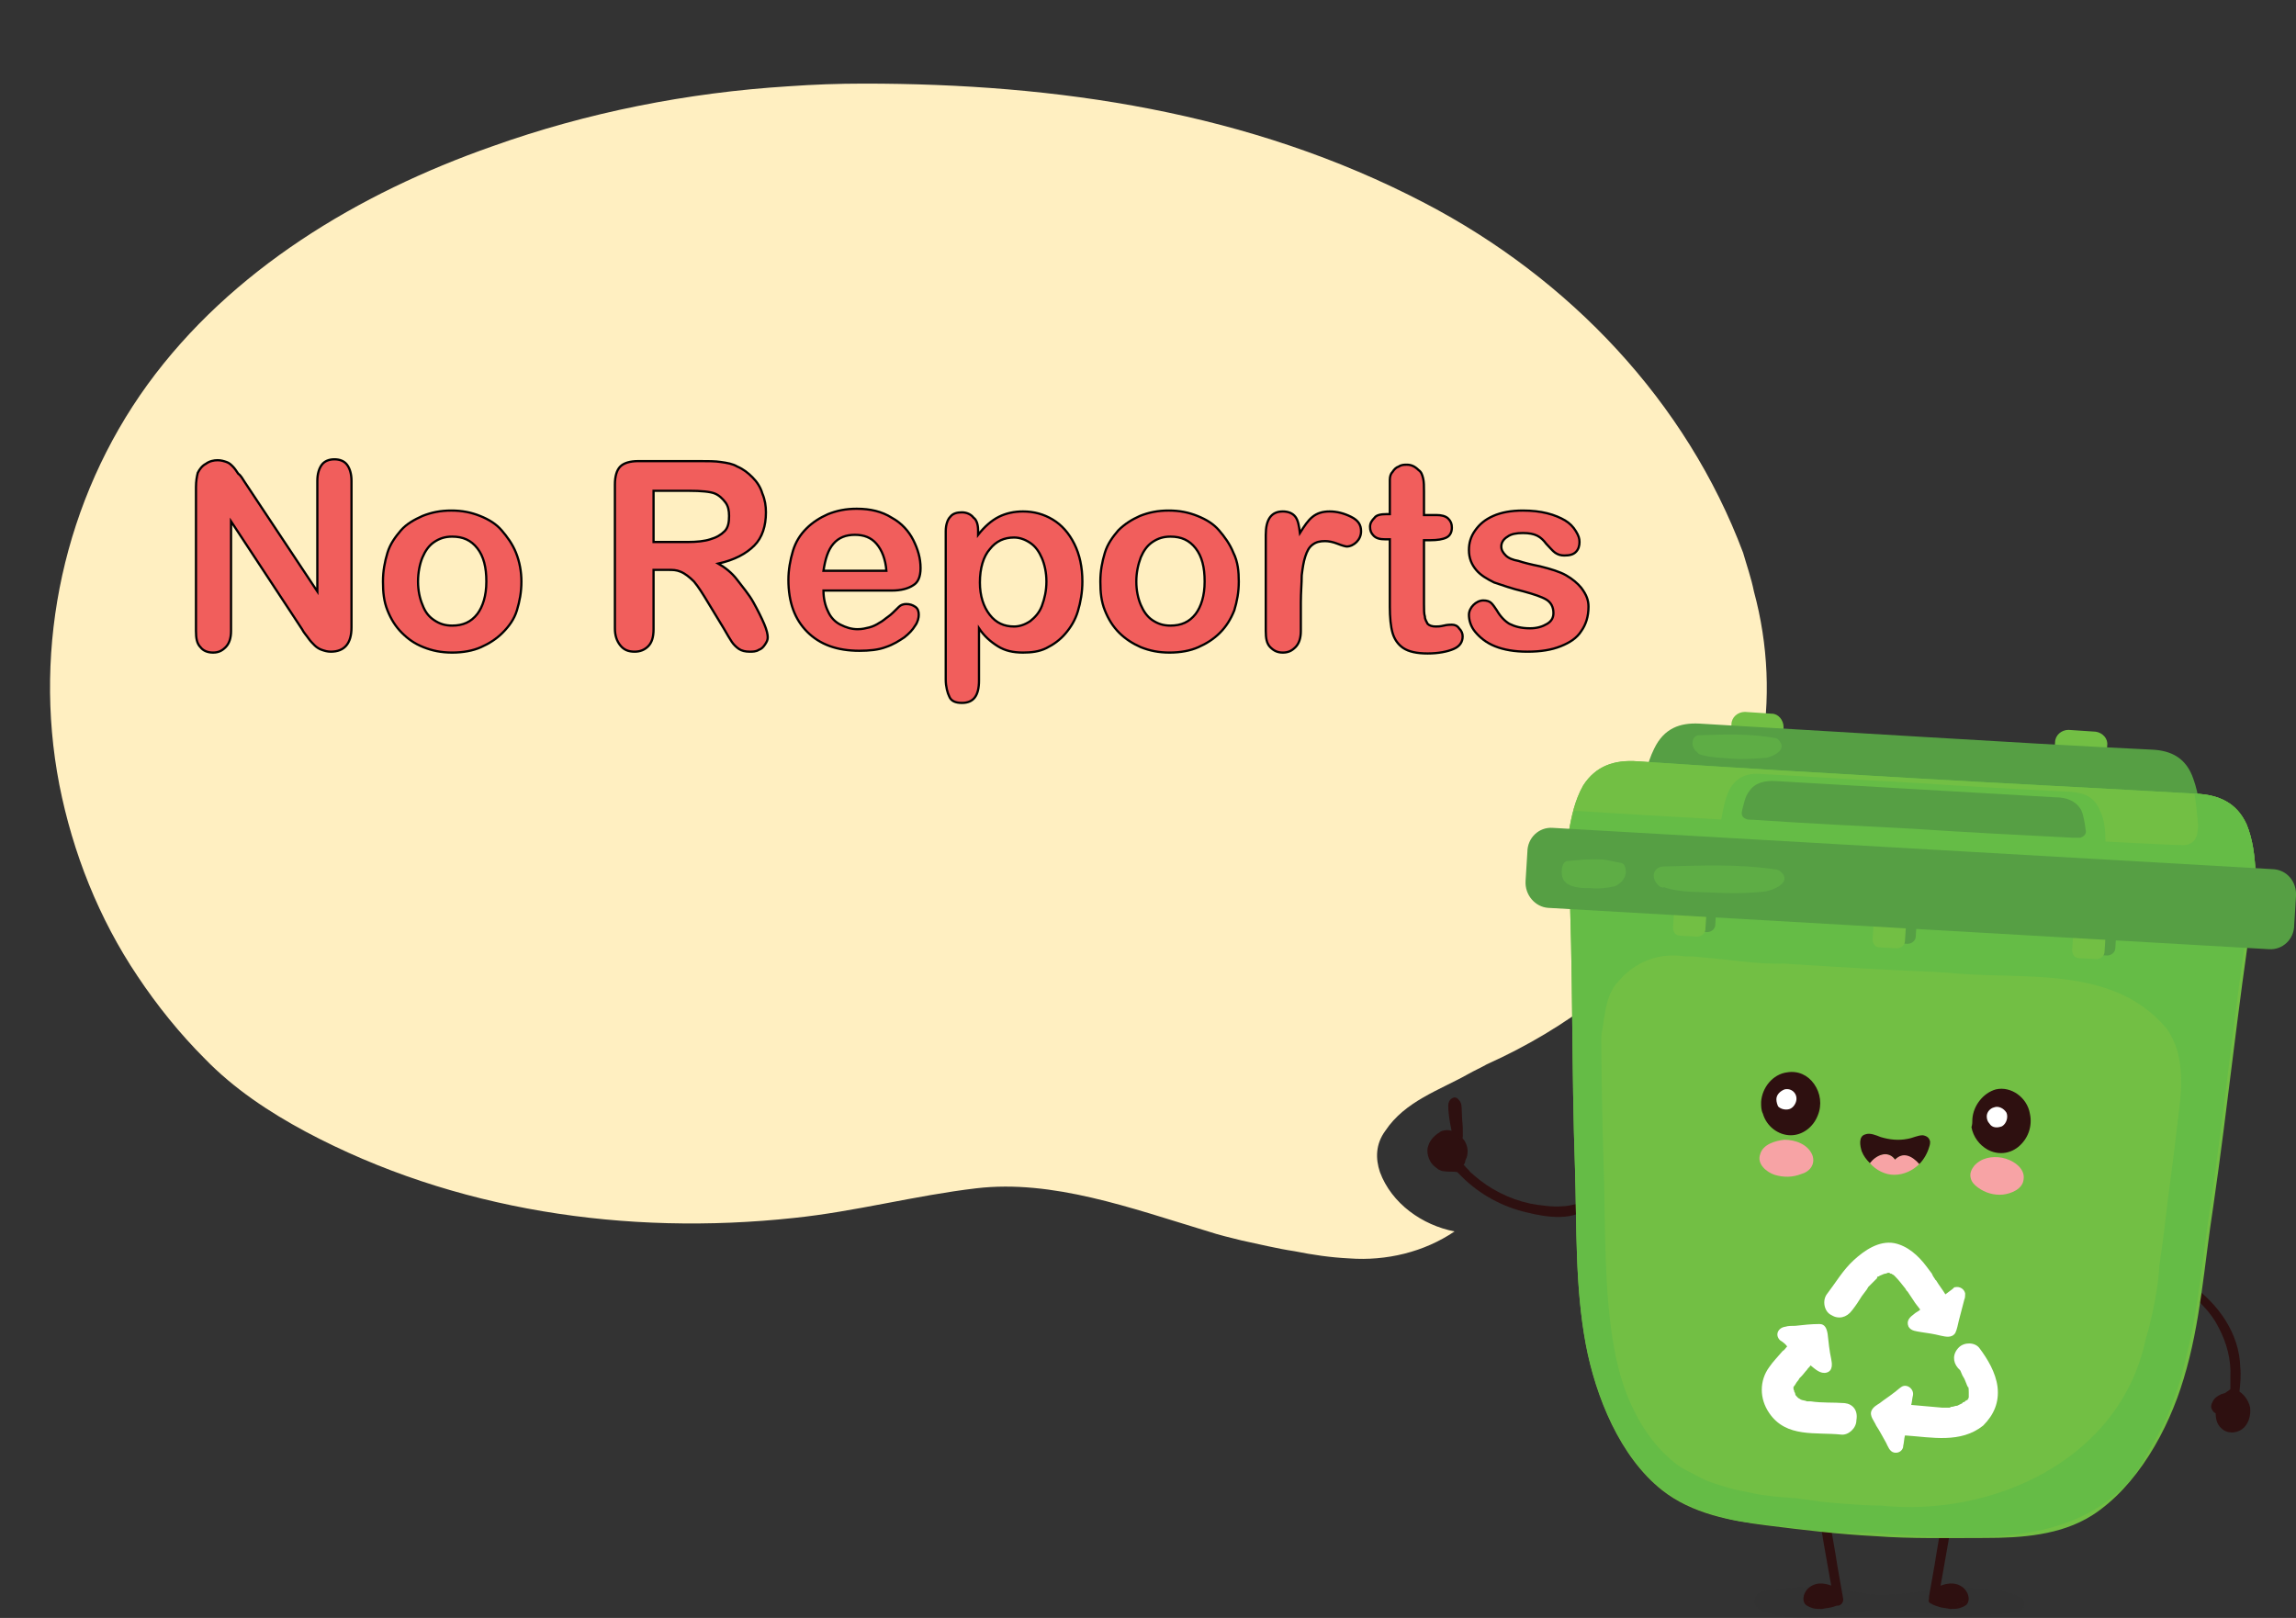 <?xml version="1.0" encoding="utf-8"?>
<!-- Generator: Adobe Illustrator 23.0.1, SVG Export Plug-In . SVG Version: 6.00 Build 0)  -->
<svg version="1.1" id="Layer_1" xmlns="http://www.w3.org/2000/svg" xmlns:xlink="http://www.w3.org/1999/xlink" x="0px" y="0px"
	 viewBox="0 0 255.4 180" style="enable-background:new 0 0 255.4 180;" xml:space="preserve">
<rect x="0" y="0" width="255.4" height="180" fill="#333333" stroke="none"/>
<style type="text/css">
	.st0{fill:#FFEFC1;}
	.st1{fill:#2E1010;}
	.st2{opacity:5.000000e-02;}
	.st3{fill:#131313;}
	.st4{fill:#72BF44;}
	.st5{fill:#569F44;}
	.st6{fill:#65BC46;}
	.st7{fill:#55B948;}
	.st8{fill:#64BC46;}
	.st9{fill:#FFFFFF;}
	.st10{fill:#F7A3A5;}
	.st11{opacity:0.5;}
	.st12{fill:none;stroke:#FFFFFF;stroke-miterlimit:10;}
	.st13{fill:none;}
	.st14{fill:#F15E5C;stroke:#010101;stroke-width:0.25;stroke-miterlimit:10;}
</style>
<path class="st0" d="M193.9,61.5c-6.3-16.8-19.3-30.5-35.4-38.9C139,12.4,117.5,9.3,96.1,9.3c-2.8,0-5.6,0.1-8.4,0.3
	c-11.2,0.7-22.4,2.9-33,6.7c-14.8,5.2-29,13.7-38.3,26.5C7.2,55.5,3.6,71.8,6.6,87.3c1.5,7.6,4.4,14.9,8.7,21.3
	c2.2,3.3,4.7,6.4,7.5,9.2c3.2,3.3,7.1,5.9,11.2,8.1c16.5,8.8,35.7,11.6,54.3,9.6c6.8-0.7,13.5-2.5,20.3-3.3c8.5-1,17.2,2.2,25.8,4.8
	c1.2,0.4,2.5,0.7,3.7,1c1.9,0.4,3.9,0.9,5.9,1.2c2,0.4,4,0.7,6.1,0.8c4.1,0.3,8.3-0.7,11.7-3c-3.6-0.7-7-3.1-8.3-6.6
	c-0.5-1.5-0.5-3.1,0.6-4.6c2.2-3.3,6-4.5,9.2-6.3c0.7-0.4,1.4-0.7,2.1-1.1c8.9-4,16.6-9.9,22.8-17.8c8-10,10.1-23,6.9-34.8
	C194.8,64.3,194.3,62.9,193.9,61.5z"/>
<g>
	<g>
		<path class="st1" d="M160,130.1c0.2,0.1,0.4,0.2,0.6,0.2c0.5,0.1,1,0,1.5,0.1c0.2,0.2,0.3,0.3,0.5,0.5c2,2,4.6,3.4,7.3,4
			c2,0.5,5.5,1.1,7-0.9c-1.1-0.4-2,0.2-3.1,0.2c-1.1,0.1-2.5-0.1-3.6-0.3c-2.3-0.5-4.5-1.6-6.3-3.2c-0.2-0.2-0.4-0.3-0.5-0.5
			c-0.1-0.1-0.2-0.2-0.3-0.3c0,0-0.1-0.1-0.1-0.1c0,0,0,0,0,0c0,0,0-0.1-0.1-0.1c0,0,0-0.1-0.1-0.1c0.1-0.1,0.2-0.3,0.2-0.5
			c0.4-0.7,0.3-1.6-0.1-2.2c-0.5-0.7-1.4-1.4-2.4-1.1c-0.1,0-0.3,0.1-0.4,0.2c-0.5,0.3-1,0.8-1.2,1.4c-0.3,0.7,0,1.7,0.5,2.2
			C159.7,129.9,159.9,130,160,130.1z"/>
	</g>
	<g>
		<g>
			<path class="st1" d="M162,126.5c-0.2-1.2-0.6-2.4-0.5-3.7c0-0.3,0.4-0.6,0.7-0.4c0.2,0.1,0.3,0.4,0.3,0.6
				c0.1,1.2,0.2,2.4,0.2,3.6C162.6,126.7,162.4,126.7,162,126.5z"/>
		</g>
		<g>
			<g>
				<path class="st1" d="M162.1,126.4c-0.1-0.7-0.3-1.5-0.4-2.2c-0.1-0.4-0.1-0.7-0.1-1.1c0-0.2,0-0.5,0.1-0.6
					c0.2-0.2,0.4,0,0.5,0.2c0.1,0.3,0.1,0.7,0.1,1c0,0.4,0.1,0.7,0.1,1.1c0,0.4,0,0.8,0,1.1c0,0.1,0,0.4,0,0.5
					c-0.1,0.1-0.4-0.1-0.4-0.2c-0.2-0.1-0.4,0.2-0.2,0.3c0.2,0.1,0.6,0.3,0.8,0.1c0.1-0.1,0.1-0.2,0.1-0.3c0-0.3,0-0.6,0-0.8
					c0-0.6-0.1-1.2-0.1-1.8c0-0.5,0-1-0.3-1.3c-0.2-0.3-0.5-0.4-0.8-0.2c-0.3,0.2-0.4,0.5-0.4,0.8c0,1.2,0.3,2.4,0.5,3.5
					C161.8,126.7,162.2,126.7,162.1,126.4z"/>
			</g>
		</g>
	</g>
	<g>
		<g>
			<g>
				<g>
					<path class="st1" d="M243,143.4c0.7,0.5,1.3,1,1.8,1.6l0,0c0.8,0.8,1.5,1.7,2,2.7l0,0c0.9,1.7,1.4,3.6,1.3,5.5
						c0,0.2,0,0.5,0,0.7c0,0.1,0,0.3,0,0.4c0,0.1,0,0.1,0,0.2c0,0.1,0,0,0,0c0,0,0,0.1,0,0.1c0,0.3,0.1,0.6,0.4,0.7
						c0.3,0.1,0.6-0.1,0.6-0.4c0.1-0.9,0.2-1.9,0.1-2.8c-0.1-3.8-2.5-7.1-5.5-9.2c-0.3-0.2-0.6-0.2-0.8,0.1
						C242.7,143,242.8,143.3,243,143.4L243,143.4z"/>
				</g>
			</g>
		</g>
		<g>
			<g>
				<g>
					<g>
						<path class="st1" d="M248.2,155.1c0.1,0,0.3,0.1,0.4,0.1c0.1,0.1,0.2,0.1,0.3,0.2c0.6,0.5,1,1.2,0.9,2.1
							c0,0.1-0.1,0.3-0.1,0.4c-0.2,0.8-1,1.3-1.8,1c-1.1-0.3-1.2-1.9-0.6-2.8c0.1-0.2,0.2-0.3,0.3-0.5c0.1-0.1,0.2-0.2,0.4-0.3
							C248,155.2,248.1,155.2,248.2,155.1z"/>
					</g>
				</g>
				<g>
					<g>
						<g>
							<path class="st1" d="M248.1,155.6c0.1,0,0.2,0,0.3,0.1c-0.1,0,0.1,0,0.1,0c0,0,0.1,0,0.1,0.1c0,0,0.1,0.1,0.1,0
								c0,0,0.1,0.1,0.1,0.1c0.1,0.1,0.1,0.1,0.2,0.2c0,0,0.1,0.1,0.1,0.1c0,0,0.1,0.1,0,0c0,0.1,0.1,0.1,0.1,0.2
								c0,0.1,0.1,0.1,0.1,0.2c0,0,0,0.1,0,0.1c0-0.1,0,0,0,0.1c0,0.1,0,0.2,0.1,0.2c0,0,0,0.1,0,0.1c0-0.1,0,0,0,0
								c0,0.1,0,0.2,0,0.2c0,0,0,0.1,0,0c0,0.1,0,0.1,0,0.2c0,0.1,0,0.2-0.1,0.2c0,0,0,0.1,0,0.1c0-0.1,0,0,0,0
								c0,0.1-0.1,0.1-0.1,0.2c0.1-0.1,0,0,0,0c0,0-0.1,0.1-0.1,0.1c0,0-0.1,0.1-0.1,0.1c-0.1,0.1,0.1,0,0,0c-0.1,0-0.1,0.1-0.2,0.1
								c-0.1,0.1,0.1,0,0,0c0,0-0.1,0-0.1,0c0,0-0.1,0-0.1,0c0,0,0,0-0.1,0c0.1,0,0.1,0,0,0c-0.1,0-0.1,0-0.2,0c-0.1,0,0.1,0,0,0
								c0,0-0.1,0-0.1,0c0,0-0.1,0-0.1,0c-0.1,0,0.1,0.1,0,0c0,0-0.2-0.1-0.2-0.1c0,0,0,0,0,0c0,0,0,0-0.1,0c0,0,0,0-0.1-0.1
								c0,0,0,0,0,0c-0.1-0.1,0.1,0.1,0,0c0-0.1-0.1-0.1-0.1-0.2c0,0-0.1-0.1,0,0c0,0,0-0.1,0-0.1c0-0.1,0-0.1,0-0.2
								c0,0,0-0.1,0-0.1c0,0.1,0,0,0,0c0-0.1,0-0.3,0-0.4c0,0.1,0,0,0,0c0,0,0-0.1,0-0.1c0-0.1,0-0.2,0.1-0.2c0,0,0,0,0-0.1
								s0,0,0-0.1c0,0.1,0,0.1,0,0c0-0.1,0.1-0.2,0.1-0.2c0.1-0.1,0.1-0.2,0.2-0.3c0,0,0.1-0.1,0,0c0-0.1,0.1-0.1,0.1-0.2
								c0.2-0.2,0.3-0.3,0.5-0.4c0.2-0.2,0.2-0.5,0-0.7c-0.2-0.2-0.5-0.2-0.7,0c0,0,0,0-0.1,0c-0.1,0.1,0,0,0,0c0,0-0.1,0.1-0.1,0.1
								c-0.1,0.1-0.2,0.2-0.3,0.3c-0.2,0.2-0.3,0.4-0.5,0.6c-0.2,0.3-0.3,0.7-0.4,1c-0.1,0.7,0,1.6,0.6,2.1c0.6,0.6,1.6,0.6,2.3,0.1
								c0.7-0.5,1-1.5,0.9-2.4c-0.2-1-1-1.9-1.9-2.1c-0.2,0-0.5,0.1-0.6,0.4C247.7,155.2,247.8,155.5,248.1,155.6z"/>
						</g>
					</g>
				</g>
			</g>
			<g>
				<g>
					<g>
						<path class="st1" d="M246.8,156c0,0.1-0.1,0.1-0.1,0.2c0,0,0,0,0,0c0,0,0,0,0,0c0,0,0.2,0,0.2,0c0,0,0,0,0,0c0,0,0,0,0,0
							c0,0,0,0,0,0c0,0,0,0,0,0c-0.1,0,0,0,0,0c0,0,0,0,0,0c0,0,0,0,0,0c0,0,0,0,0,0c0,0,0,0,0,0c0,0,0,0.1,0,0.1c0-0.1,0,0.1,0,0
							c0,0,0,0,0,0c0,0,0-0.1,0.1-0.1c0,0,0,0,0,0c0-0.1,0.1-0.1,0.1-0.2c0,0,0,0,0,0c0,0,0.1,0,0.1-0.1c0.1,0,0.1-0.1,0.2-0.1
							c0,0,0.1,0,0.1,0c-0.1,0,0,0,0,0c0.1,0,0.1,0,0.2-0.1c0.3-0.1,0.6-0.2,0.9-0.2c-0.1-0.3-0.2-0.6-0.3-0.9
							c-0.4,0.1-0.8,0.3-1,0.6c-0.1,0.2-0.2,0.3-0.3,0.5C246.8,155.8,246.8,155.8,246.8,156c-0.1,0.1-0.1,0.2-0.1,0.4
							c0,0.3,0.2,0.5,0.5,0.5c0.3,0,0.5-0.2,0.5-0.5c0-0.1,0,0.1,0,0.1c0,0,0-0.1,0-0.1c0-0.1,0.1-0.1,0.1-0.2
							c0.1-0.1,0.2-0.2,0.2-0.4c0,0,0,0,0,0c0,0,0,0,0.1-0.1c0,0,0,0,0,0c0,0,0,0,0.1,0c0,0,0,0,0.1,0c0.1-0.1,0,0,0,0
							c0.1,0,0.1,0,0.2,0c0.2,0,0.4-0.4,0.3-0.6c-0.1-0.3-0.3-0.4-0.6-0.3c-0.4,0.1-0.8,0.2-1.1,0.3c-0.4,0.2-0.8,0.4-1,0.9
							c-0.1,0.2-0.2,0.4-0.1,0.7c0.1,0.2,0.2,0.4,0.4,0.5c0.2,0.1,0.4,0.2,0.6,0.2c0.3-0.1,0.4-0.2,0.6-0.5c0.2-0.2,0.2-0.5,0-0.7
							C247.3,155.8,246.9,155.8,246.8,156z"/>
					</g>
				</g>
			</g>
		</g>
	</g>
	<g>
		<g class="st2">
			<path class="st3" d="M195.2,178c-0.2,1.3,1.9,1.5,2.7,1.7c2.9,0.6,5.8,0.1,8.6-0.3c0.3-0.1,0.6-0.1,1-0.2c3-0.5,5.9,0.4,8.9,0.5
				c2.5,0.1,4.9,0,7.4-0.3c0.4-0.1,1.1-0.1,1.3-0.6c0.2-0.5,0-0.9-0.4-1.1c-1.8-0.9-3.7-0.9-5.5-1c-3.7-0.2-7.4,1-11.1,0.7
				c-0.8-0.1-1.6-0.3-2.5-0.4c-0.3-0.1-0.5-0.1-0.8-0.2c-1.6-0.3-3.2-0.3-4.7-0.2c-0.8,0.1-1.6,0.1-2.4,0.2
				c-0.7,0.1-1.5,0.1-2.1,0.5C195.3,177.6,195.2,177.8,195.2,178z"/>
		</g>
		<g>
			<g>
				<g>
					<path class="st1" d="M216.9,162c0,0.4-0.1,0.9-0.1,1.3v0c0,0.1,0,0.1,0,0.2c0,0.5-0.1,1-0.2,1.5c-0.1,1-0.3,2-0.4,3.1
						c-0.3,2-0.7,4-1,6c-0.2,1.1-0.4,2.3-0.6,3.4c-0.1,0.4,0.1,0.8,0.4,0.9c0.3,0.1,0.5-0.1,0.6-0.5c0.7-4,1.5-8.1,2-12.2
						c0.1-0.6,0.1-1.2,0.2-1.8c0.1-0.6,0.1-1.2,0.2-1.8c0-0.4-0.3-0.8-0.5-0.8C217.1,161.3,216.9,161.6,216.9,162L216.9,162z"/>
				</g>
			</g>
			<g>
				<g>
					<path class="st1" d="M215,178c0.1,0.1,0.2,0.1,0.4,0.2c0.1,0.1,0.2,0.1,0.4,0.1c0.5,0.1,1.1,0.2,1.6,0.2c0.1,0,0.3,0,0.4-0.1
						c0.1,0,0.2,0,0.3-0.1c0.1,0,0.2-0.1,0.3-0.1c0.3-0.2,0.3-0.5,0.2-0.8c-0.2-0.3-0.4-0.6-0.7-0.7c-0.1,0-0.2-0.1-0.2-0.1
						c-0.7-0.3-1.6,0-2.2,0.6c0,0.1-0.1,0.1-0.1,0.2c-0.1,0.1-0.2,0.2-0.3,0.4C215,177.9,215,177.9,215,178z"/>
				</g>
				<g>
					<g>
						<path class="st1" d="M214.8,178.4c0.3,0.2,0.7,0.3,1,0.4c0.4,0.1,0.7,0.1,1.1,0.2c0.4,0,0.8,0,1.1-0.1
							c0.3-0.1,0.8-0.3,0.9-0.6c0.3-0.7-0.2-1.5-0.7-1.8c-0.6-0.4-1.3-0.4-2-0.2c-0.4,0.1-0.7,0.3-1,0.6c-0.1,0.1-0.1,0.1-0.2,0.2
							c0,0-0.1,0.1-0.1,0.2c0,0,0,0,0,0.1c0,0,0,0,0,0c-0.1,0.1-0.2,0.3-0.3,0.5C214.5,178,214.5,178.3,214.8,178.4
							c0.2,0.1,0.5,0.1,0.6-0.2c0-0.1,0.1-0.1,0.1-0.2c0,0,0.1-0.1,0,0c0,0,0,0,0-0.1c0.1-0.1,0.1-0.1,0.2-0.2c0,0,0.1-0.1,0,0
							c0,0,0,0,0,0c0,0,0,0,0.1-0.1c0,0,0.1-0.1,0.1-0.1c0,0,0,0,0.1-0.1c0,0,0.1-0.1,0,0c0,0,0.1,0,0,0c0,0,0.1,0,0.1-0.1
							c0.1,0,0.1-0.1,0.2-0.1c0,0,0.1,0,0.1,0c0,0-0.1,0,0,0c0.1,0,0.1,0,0.2-0.1c0.1,0,0.1,0,0.2,0c0,0,0,0,0.1,0c0,0,0,0,0,0
							c0,0,0,0,0.1,0c0.1,0,0.2,0,0.3,0c0,0,0.1,0,0,0c0,0,0,0,0.1,0c0.1,0,0.1,0,0.2,0.1c0,0,0.1,0,0.1,0c-0.1,0,0.1,0,0.1,0
							c0.1,0,0.1,0.1,0.2,0.1c0.1,0,0,0,0,0c0,0,0.1,0,0.1,0.1c0,0,0,0,0.1,0.1c0,0,0.1,0.1,0.1,0.1c0,0,0,0.1,0,0c0,0,0,0,0,0.1
							c0,0,0,0.1,0.1,0.1c0,0.1,0,0,0,0c0,0,0.1,0.1,0,0.2c0,0,0,0,0-0.1c0,0,0,0,0,0.1c0,0,0,0,0,0c0,0,0,0,0,0c0,0,0,0.1,0,0.1
							c0,0,0,0,0,0c0,0,0,0,0,0.1c0-0.1,0,0,0,0c0,0,0,0,0,0c0,0,0,0-0.1,0c0,0,0,0-0.1,0c0,0-0.1,0.1,0,0c-0.1,0-0.1,0.1-0.2,0.1
							c-0.1,0-0.1,0-0.2,0.1c0,0-0.1,0-0.1,0c0,0-0.1,0-0.1,0c-0.2,0-0.3,0-0.5,0c-0.1,0-0.2,0-0.2,0c-0.1,0,0.1,0,0,0
							c0,0-0.1,0-0.1,0c-0.2,0-0.3-0.1-0.5-0.1c-0.2,0-0.3-0.1-0.4-0.1c-0.1-0.1,0,0,0,0c0,0-0.1,0-0.1-0.1c-0.1,0-0.2-0.1-0.2-0.1
							c-0.2-0.1-0.5-0.1-0.6,0.2C214.5,178,214.6,178.2,214.8,178.4z"/>
					</g>
				</g>
			</g>
		</g>
		<g>
			<g>
				<g>
					<path class="st1" d="M202.7,162.1c0,0.3,0,0.5,0.1,0.8c0,0.1,0,0.2,0,0.4c0,0.1,0,0.1,0,0.2c0-0.1,0,0.1,0,0.2
						c0,0.5,0.1,1,0.2,1.5c0.1,1,0.3,2,0.4,3.1c0.3,2,0.7,4,1,6c0.2,1.1,0.4,2.3,0.6,3.4c0.1,0.4-0.1,0.8-0.4,0.9
						c-0.3,0.1-0.5-0.1-0.6-0.5c-0.7-4-1.5-8.1-2-12.2c-0.1-0.6-0.1-1.2-0.2-1.8c-0.1-0.6-0.1-1.2-0.2-1.8c0-0.4,0.2-0.8,0.5-0.7
						C202.5,161.3,202.6,161.6,202.7,162.1L202.7,162.1z"/>
				</g>
			</g>
			<g>
				<g>
					<path class="st1" d="M204.6,178c-0.1,0.1-0.2,0.1-0.4,0.2c-0.1,0.1-0.2,0.1-0.4,0.1c-0.5,0.1-1.1,0.2-1.6,0.2
						c-0.1,0-0.3,0-0.4-0.1c-0.1,0-0.2,0-0.3-0.1c-0.1,0-0.2-0.1-0.3-0.1c-0.3-0.2-0.3-0.5-0.2-0.8c0.2-0.3,0.4-0.6,0.7-0.7
						c0.1,0,0.2-0.1,0.2-0.1c0.7-0.3,1.6,0,2.2,0.6c0,0.1,0.1,0.1,0.1,0.2c0.1,0.1,0.2,0.2,0.3,0.4
						C204.5,177.9,204.5,177.9,204.6,178z"/>
				</g>
				<g>
					<g>
						<path class="st1" d="M204.8,178.4c-0.3,0.2-0.7,0.3-1,0.4c-0.4,0.1-0.7,0.1-1.1,0.2c-0.4,0-0.8,0-1.1-0.1
							c-0.3-0.1-0.8-0.3-0.9-0.6c-0.3-0.7,0.2-1.5,0.7-1.8c0.6-0.4,1.3-0.4,2-0.2c0.4,0.1,0.7,0.3,1,0.6c0.1,0.1,0.1,0.1,0.2,0.2
							c0,0,0.1,0.1,0.1,0.2c0,0,0,0,0,0.1c0,0,0,0,0,0c0.1,0.1,0.2,0.3,0.3,0.5C205,178,205,178.3,204.8,178.4
							c-0.2,0.1-0.5,0.1-0.6-0.2c0-0.1-0.1-0.1-0.1-0.2c0,0-0.1-0.1,0,0c0,0,0,0,0-0.1c-0.1-0.1-0.1-0.1-0.2-0.2c0,0-0.1-0.1,0,0
							c0,0,0,0,0,0c0,0,0,0-0.1-0.1c0,0-0.1-0.1-0.1-0.1c0,0,0,0-0.1-0.1c0,0-0.1-0.1,0,0c0,0-0.1,0,0,0c0,0-0.1,0-0.1-0.1
							c-0.1,0-0.1-0.1-0.2-0.1c0,0-0.1,0-0.1,0c0,0,0.1,0,0,0c-0.1,0-0.1,0-0.2-0.1c-0.1,0-0.1,0-0.2,0c0,0,0,0-0.1,0c0,0,0,0,0,0
							c0,0,0,0-0.1,0c-0.1,0-0.2,0-0.3,0c0,0-0.1,0,0,0c0,0,0,0-0.1,0c-0.1,0-0.1,0-0.2,0.1c0,0-0.1,0-0.1,0c0.1,0-0.1,0-0.1,0
							c-0.1,0-0.1,0.1-0.2,0.1c-0.1,0,0,0,0,0c0,0-0.1,0-0.1,0.1c0,0,0,0-0.1,0.1c0,0-0.1,0.1-0.1,0.1c0,0,0,0.1,0,0c0,0,0,0,0,0.1
							c0,0,0,0.1-0.1,0.1c0,0.1,0,0,0,0c0,0-0.1,0.1,0,0.2c0,0,0,0,0-0.1c0,0,0,0,0,0.1c0,0,0,0,0,0c0,0,0,0,0,0c0,0,0,0.1,0,0.1
							c0,0,0,0,0,0c0,0,0,0,0,0.1c0-0.1,0,0,0,0c0,0,0,0,0,0c0,0,0,0,0.1,0c0,0,0,0,0.1,0c0,0,0.1,0.1,0,0c0.1,0,0.1,0.1,0.2,0.1
							c0.1,0,0.1,0,0.2,0.1c0,0,0.1,0,0.1,0c0,0,0.1,0,0.1,0c0.2,0,0.3,0,0.5,0c0.1,0,0.2,0,0.2,0c0.1,0-0.1,0,0,0c0,0,0.1,0,0.1,0
							c0.2,0,0.3-0.1,0.5-0.1c0.2,0,0.3-0.1,0.4-0.1c0.1-0.1,0,0,0,0c0,0,0.1,0,0.1-0.1c0.1,0,0.2-0.1,0.2-0.1
							c0.2-0.1,0.5-0.1,0.6,0.2C205,178,205,178.2,204.8,178.4z"/>
					</g>
				</g>
			</g>
		</g>
	</g>
	<g>
		<g>
			<path class="st4" d="M197.1,79.4l-3-0.2c-0.8,0-1.5,0.6-1.5,1.4l-0.3,4.8c0,0.8,0.6,1.5,1.3,1.5l3,0.2c0.8,0,1.5-0.6,1.5-1.4
				l0.3-4.8C198.4,80.1,197.8,79.4,197.1,79.4z"/>
		</g>
		<g>
			<path class="st4" d="M233.1,81.4l-3-0.2c-0.8,0-1.5,0.6-1.5,1.4l-0.3,4.8c0,0.8,0.6,1.5,1.3,1.5l3,0.2c0.8,0,1.5-0.6,1.5-1.4
				l0.3-4.8C234.5,82.2,233.9,81.5,233.1,81.4z"/>
		</g>
	</g>
	<g>
		<path class="st5" d="M244.8,92c0-1.8-0.2-3.6-0.8-5.3c-0.8-2.4-2.5-3.2-4.6-3.3c-8.4-0.4-16.8-0.9-25.2-1.4
			c-8.4-0.5-16.8-1-25.2-1.5c-2.1-0.1-3.9,0.5-5,2.8c-0.8,1.6-1.1,3.4-1.4,5.1c-0.1,0.9-0.1,1.8,0.6,2.3c0.4,0.2,0.8,0.2,1.2,0.3
			c0.1,0,0.1,0,0.2,0c9.6,0.7,19.3,1.2,28.9,1.7c9.6,0.6,19.3,1.2,28.9,1.6c0.1,0,0.1,0,0.2,0c0.4,0,0.8,0,1.2-0.1
			C244.8,93.8,244.9,92.8,244.8,92z"/>
	</g>
	<g>
		<path class="st4" d="M215.2,97.9c0-0.1,0-0.2,0-0.3c-0.9,0-1.7,0-2.6-0.1c-0.9-0.1-1.7-0.2-2.6-0.2c0,0.1,0,0.2,0,0.3
			c-11.8-0.3-23.7-0.5-35.5-0.8c0.5,11.1,0.3,22.2,0.7,33.3c0.2,6.5,0,13.1,1.2,19.5c1.1,5.8,3.8,12.5,8.5,16.2
			c3.3,2.6,7.6,3.4,11.6,3.9c4,0.5,8.1,1,12.1,1.2c4,0.3,8.1,0.2,12.2,0.2c4.1,0,8.4-0.3,11.9-2.5c5-3.2,8.5-9.5,10.2-15.2
			c1.9-6.2,2.3-12.8,3.3-19.2c1.6-11,2.7-22,4.4-33C238.8,100,227,98.9,215.2,97.9z"/>
	</g>
	<g>
		<g>
			<path class="st6" d="M214.3,97.6c0.3,0,0.6,0,0.9,0c0,0,0,0,0-0.1c-0.6,0-1.2,0-1.7,0C213.7,97.6,214,97.6,214.3,97.6z"/>
		</g>
		<g>
			<path class="st6" d="M198.7,169.8c-3.9-0.5-8-1.2-11.1-3.9c-4.4-3.8-7.1-10.4-8.1-16.2c-1.1-6.4-0.9-13-1.1-19.5
				c-0.4-11.1-0.2-22.2-0.6-33.3c11.3,0.2,22.6,0.5,34,0.7c0-0.1,0-0.1,0-0.2c-0.6-0.1-1.2-0.1-1.8-0.2c0,0.1,0,0.2,0,0.3
				c-11.8-0.3-23.7-0.5-35.5-0.8c0.5,11.1,0.3,22.2,0.7,33.3c0.2,6.5,0,13.1,1.2,19.5c1.1,5.8,3.8,12.5,8.5,16.2
				c3.3,2.6,7.6,3.4,11.6,3.9c3.9,0.5,8,1,11.9,1.2C205.2,170.6,201.9,170.2,198.7,169.8z"/>
		</g>
		<g>
			<path class="st6" d="M210.5,170.9c-0.1,0-0.1,0-0.2,0c-0.2,0-0.5,0-0.7,0C209.8,170.9,210.1,170.9,210.5,170.9z"/>
		</g>
		<g>
			<path class="st6" d="M209.3,170.9c0,0,0.1,0,0.1,0C209.4,170.9,209.3,170.9,209.3,170.9z"/>
		</g>
	</g>
	<g>
		<path class="st6" d="M175.2,104.3c0.3,0.6,0.4,1.3,0.6,2c0.1,0.7,0.3,1.4,0.3,2c0.1,2.9,1.4,5.6,1.1,8.5c-0.1,0.5-0.9,0.5-1.4,0.5
			c0.8-0.2,1.9-0.3,2.1-1.2c0.7-2.4,0.4-5.2,2.2-7c0.3-0.3,0.6-0.7,0.9-0.9c1.6-1.4,3.9-2.2,6.4-1.8c0.6,0,1.2,0,1.8,0.1
			c3,0.2,6.1,0.8,9.1,0.7c0.6,0,1.1,0.1,1.7,0.1c4.7,0.3,9.7,0.6,14.6,0.8c0.6,0,1.3,0.1,1.9,0.1c8.2,0.9,18.3-1,24.4,6.1
			c0.5,0.6,0.8,1.3,1.1,2c1,2.8,0.6,6.1,0.2,9.1c-0.1,0.8-0.1,1.7-0.2,2.5c0.2-0.6,0.4-1.2,0.6-1.8c0.3-1.1,0.6-2.1,1-3.2
			c1.6-4.3,3.6-8.4,4.7-12.8c0.1-0.5,0.2-0.9,0.4-1.4c0.3-0.9,0.5-1.8,0.8-2.7c0.2-0.7,0.4-1.5,0.5-2.2c0.2-0.7,0.3-1.4,0.4-2.1
			c-0.7-0.1-1.4-0.2-2.2-0.3c-5.1-0.7-10.2-1.6-15.3-2c-1.5-0.1-2.9-0.3-4.4-0.4c-4.4-0.4-8.8-0.8-13.3-1.2c0-0.1,0-0.2,0-0.3
			c-0.9,0-1.7,0-2.6-0.1c-0.9-0.1-1.7-0.2-2.6-0.2c0,0.1,0,0.2,0,0.3c-8.1-0.2-16.3-0.4-24.4-0.6c-0.7,0-1.5,0-2.2-0.1
			c-1.5,0-2.9,0-4.4-0.1c-0.7,0-1.5,0-2.2-0.1c-0.7-0.1-1.5,0-2.2,0c0.1,0.9,0.1,1.8,0.1,2.7c0,0.6,0.1,1.2,0.1,1.8
			c0.1,0.6,0.1,1.2,0.3,1.8C175.1,103.4,175.2,103.8,175.2,104.3z"/>
	</g>
	<g>
		<path class="st6" d="M215.2,97.9c0-0.1,0-0.2,0-0.3c-0.1,0-0.2,0-0.4,0c0,0.1,0,0.2,0,0.2c10.1,1,20.3,1.9,30.4,2.9
			c-1.5,10.5-2.5,21.1-3.9,31.6c-0.3,2.1-0.5,4.3-0.8,6.4c-0.1,0.7-0.2,1.4-0.3,2.1c-0.1,1.8-0.4,3.6-0.8,5.4
			c-0.2,0.9-0.4,1.8-0.7,2.7c-2.8,13.5-17,19.9-29.5,18.6c-1.3,0-2.7-0.1-4-0.2c-1.3-0.1-2.6-0.2-3.8-0.4c-0.5-0.1-1-0.1-1.4-0.2
			c-1.4-0.1-2.8-0.2-4.1-0.4c-0.7-0.1-1.4-0.3-2-0.4c-1.2-0.2-2.4-0.6-3.6-1c-0.6-0.2-1.1-0.5-1.7-0.8c-0.6-0.3-1.2-0.6-1.7-0.9
			c-5.6-4-7.5-11.5-8.2-18.1c-0.3,6.2-0.1,13,3.7,18c0.4,0.5,0.8,1,1.2,1.5c0.4,0.3,0.7,0.6,1.1,0.9c1.1,0.9,2.4,1.6,3.7,2.2
			c0.6,0.3,1.3,0.5,1.9,0.7c2,0.7,4,1,6.1,1.2c0.7,0.1,1.3,0.2,2,0.2c0.8,0.1,1.7,0.2,2.5,0.3c0.8,0.1,1.7,0.2,2.5,0.3
			c1.2,0,2.4,0.1,3.6,0.1s2.4,0.1,3.6,0.2c8.9,0.5,19.9,1.4,26.4-6.1c0.7-0.8,1.3-1.8,1.8-2.8c0.4-0.7,0.8-1.4,1.2-2.1
			c0.6-1.1,1.1-2.1,1.5-3.2c0.4-1.1,0.8-2.2,1.1-3.2c0.2-0.8,0.4-1.6,0.6-2.4c1.4-5.5,1.8-11.2,2.7-16.9c1.6-11,2.7-22,4.4-33
			C238.8,100,227,98.9,215.2,97.9z"/>
	</g>
	<g>
		<path class="st7" d="M191.6,96.9L191.6,96.9c6.2,0.2,12.5,0.3,18.7,0.4c0-0.1,0-0.2,0-0.2c-0.1,0-0.2,0-0.4,0c0,0.1,0,0.2,0,0.3
			C203.8,97.2,197.7,97.1,191.6,96.9z"/>
	</g>
	<g>
		<path class="st8" d="M250.9,97c-0.1-1.8-0.3-3.6-1-5.3c-1.1-2.4-3.1-3.3-5.7-3.4c-10.3-0.6-20.6-1.1-31-1.7
			c-10.3-0.6-20.7-1.2-31-1.9c-2.6-0.2-4.7,0.5-6.1,2.7c-0.9,1.6-1.3,3.4-1.6,5.2c-0.1,0.9-0.2,1.9,0.8,2.3c0.4,0.2,1,0.3,1.5,0.3
			c0.1,0,0.2,0,0.3,0c11.8,0.8,23.7,1.4,35.5,2.1c11.8,0.7,23.7,1.5,35.5,2c0.1,0,0.2,0,0.3,0c0.5,0,1,0,1.5-0.1
			C250.9,98.8,251,97.9,250.9,97z"/>
	</g>
	<g>
		<path class="st4" d="M250.9,97c-0.1-1.8-0.3-3.6-1-5.3c-1.1-2.4-3.1-3.3-5.7-3.4c-10.3-0.6-20.6-1.1-31-1.7
			c-10.3-0.6-20.7-1.2-31-1.9c-2.6-0.2-4.7,0.5-6.1,2.7c-0.9,1.6-1.3,3.4-1.6,5.2c-0.1,0.9-0.2,1.9,0.8,2.3c0.4,0.2,1,0.3,1.5,0.3
			c0.1,0,0.2,0,0.3,0c11.8,0.8,23.7,1.4,35.5,2.1c11.8,0.7,23.7,1.5,35.5,2c0.1,0,0.2,0,0.3,0c0.5,0,1,0,1.5-0.1
			C250.9,98.8,251,97.9,250.9,97z"/>
	</g>
	<g>
		<path class="st6" d="M250.9,97c-0.1-1.8-0.3-3.6-1-5.3c-1.1-2.4-3.1-3.3-5.7-3.4c0,0,0,0-0.1,0c0.2,1.1,0.3,2.3,0.4,3.4
			c0,0.9-0.1,1.9-1,2.2c-0.4,0.2-0.9,0.1-1.4,0.1c-0.1,0-0.2,0-0.2,0c-11.2-0.5-22.3-1.2-33.5-1.9c-11.1-0.6-22.2-1.2-33.3-1.9
			c-0.2,0.8-0.4,1.6-0.5,2.4c-0.1,0.9-0.2,1.9,0.8,2.3c0.4,0.2,1,0.3,1.5,0.3c0.1,0,0.2,0,0.3,0c11.8,0.8,23.7,1.4,35.5,2.1
			c11.8,0.7,23.7,1.5,35.5,2c0.1,0,0.2,0,0.3,0c0.5,0,1,0,1.5-0.1C250.9,98.8,251,97.9,250.9,97z"/>
	</g>
	<g>
		<g>
			<path class="st9" d="M222.2,154.3c-0.2-1.6-1.1-3.1-2-4.3c-0.5-0.7-1.7-0.7-2.3-0.1c-0.7,0.7-0.7,1.6-0.1,2.3
				c0,0,0.2,0.2,0.2,0.2c0.1,0.1,0.1,0.2,0.2,0.4c0.1,0.3,0.3,0.5,0.4,0.8c0.1,0.2,0.1,0.3,0.2,0.5c0,0,0.2,0.5,0.1,0.1
				c0.1,0.2,0.1,0.4,0.1,0.7c0,0,0,0,0,0c0,0,0,0,0,0.1c0,0.1,0,0.2,0,0.3c0,0,0,0.1,0,0.1c0,0,0,0,0,0.1c-0.1,0.1-0.2,0.2,0,0.1
				c0,0,0,0,0-0.1c0,0,0,0.1,0,0.1c0,0,0,0,0,0c0,0,0,0,0,0c0,0,0,0,0,0c-0.1,0.1-0.2,0.2-0.3,0.2c-0.1,0.1-0.2,0.2-0.3,0.2
				c0,0-0.1,0-0.1,0.1c0,0,0,0,0,0c-0.2,0.1-0.4,0.2-0.6,0.3c0,0-0.1,0-0.1,0c-0.1,0-0.3,0.1-0.4,0.1c-0.1,0-0.2,0-0.3,0.1
				c-0.1,0-0.5,0-0.1,0c-0.3,0-0.5,0-0.8,0c-1.1-0.1-2.3-0.2-3.4-0.3c0.1-0.4,0.1-0.7,0.2-1.1c0.1-0.7-0.7-1.3-1.3-0.9
				c-0.3,0.2-0.6,0.5-0.9,0.7c-0.5,0.4-1,0.7-1.5,1.1c-0.3,0.2-0.7,0.4-0.9,0.8c-0.3,0.6,0.3,1.2,0.5,1.7c0.4,0.6,0.7,1.2,1.1,1.9
				c0.2,0.4,0.4,1,0.9,1.1c0.5,0.1,0.9-0.2,1-0.6c0,0,0-0.1,0-0.1c0,0,0,0,0,0c0.1-0.4,0.1-0.8,0.2-1.2c0,0,0.1,0,0.1,0
				c2.9,0.2,6.1,0.9,8.6-1.1C221.8,157.4,222.4,156,222.2,154.3z M219,155.2C219,155.2,219,155.2,219,155.2L219,155.2z"/>
		</g>
		<g>
			<polygon class="st9" points="218.9,155.5 218.9,155.5 218.9,155.5 218.9,155.5 			"/>
		</g>
		<g>
			<path class="st9" d="M205.2,156.1c-1.3-0.1-2.5,0-3.8-0.2c-0.1,0-0.3,0-0.4,0c0,0,0,0,0,0c0,0,0,0,0,0c-0.2-0.1-0.5-0.1-0.7-0.2
				c0,0,0,0,0,0c0,0,0,0,0,0c-0.1-0.1-0.2-0.1-0.3-0.2c0,0,0,0-0.1-0.1c-0.1-0.1-0.2-0.2-0.2-0.3c0,0,0,0,0,0c0,0,0,0,0,0
				c0-0.1-0.1-0.3-0.1-0.2c0-0.1,0-0.2-0.1-0.3c0.1,0.3,0-0.1,0-0.1c0,0,0,0,0,0c0,0,0,0,0-0.1c0,0,0-0.1,0-0.1c0,0,0,0,0,0
				c0.2-0.2,0.3-0.5,0.5-0.7c0.1-0.1,0.1-0.2,0.2-0.3c0,0,0.2-0.2,0.2-0.2c0.2-0.2,0.4-0.5,0.6-0.7c0.1-0.2,0.3-0.3,0.4-0.5
				c0.5,0.4,1.1,1,1.8,0.8c0.7-0.2,0.6-1,0.5-1.5c-0.2-0.9-0.3-1.9-0.4-2.8c-0.1-0.6-0.3-1.1-0.9-1.1c-0.9,0-1.8,0.1-2.7,0.2
				c-0.4,0-0.8,0-1.1,0.1c-0.8,0.1-1.2,0.9-0.6,1.5c0,0,0,0,0,0c0,0,0,0,0,0c0.3,0.2,0.6,0.4,0.8,0.7c0,0-0.1,0.1-0.1,0.1
				c-0.1,0.1-0.2,0.3-0.4,0.4c-0.5,0.6-1.1,1.2-1.5,1.8c-1.1,1.5-1.1,3.5,0,5.1c1.9,2.8,5.2,2.1,8,2.4c0.8,0.1,1.7-0.7,1.7-1.6
				C206.7,156.9,206.1,156.2,205.2,156.1z"/>
		</g>
		<g>
			<path class="st9" d="M209,142c0.1-0.1,0.2-0.1,0.4-0.2c0,0,0.2-0.1,0.3-0.1c0.1,0,0.3-0.1,0.3-0.1c0,0,0,0,0,0c0,0,0,0,0,0
				c0,0,0.1,0,0.1,0c0.1,0,0.2,0.1,0.2,0.1c0,0,0,0,0.1,0c0,0,0,0,0,0c0.1,0.1,0.2,0.1,0.3,0.2c0,0,0.1,0.1,0.1,0.1
				c0.4,0.4,0.7,0.8,1.1,1.3c0.1,0.1,0.1,0.2,0.2,0.3c0,0,0.1,0.1,0.1,0.1c0,0,0,0,0,0c0.2,0.3,0.4,0.6,0.6,0.9
				c0.3,0.5,0.6,0.8,0.8,1.1c-0.2,0.2-0.5,0.3-0.7,0.5c-0.4,0.3-0.9,0.7-0.6,1.4c0.3,0.5,0.9,0.5,1.4,0.6c0.7,0.1,1.4,0.2,2.2,0.4
				c0.5,0.1,1.2,0.3,1.6-0.3c0.2-0.4,0.3-1,0.4-1.4c0.2-0.8,0.4-1.5,0.6-2.3c0.1-0.2,0.1-0.5,0.1-0.7c-0.1-0.5-0.6-0.8-1.1-0.7
				c-0.1,0-0.1,0-0.2,0.1c0,0-0.1,0.1-0.1,0.1c-0.3,0.2-0.5,0.4-0.8,0.6c-0.3-0.5-0.7-1-1-1.5c0.2,0.4,0-0.1-0.1-0.1
				c-0.1-0.2-0.3-0.4-0.4-0.7c-0.2-0.3-0.4-0.5-0.6-0.8c-0.9-1.2-2.1-2.3-3.6-2.6c-1.7-0.3-3.3,0.8-4.5,1.9c-1.2,1.1-2,2.5-3,3.8
				c-0.5,0.7-0.3,1.9,0.5,2.3c0.8,0.5,1.7,0.3,2.3-0.5c0.4-0.5,0.8-1.1,1.1-1.6c0.2-0.3,0.4-0.5,0.6-0.8c0-0.1,0.1-0.1,0.1-0.2
				c0,0,0,0,0,0c0.1-0.1,0.2-0.2,0.3-0.3c0.2-0.2,0.5-0.5,0.7-0.7C208.8,142.1,208.8,142,209,142C208.9,142,208.9,142,209,142z"/>
		</g>
	</g>
	<g>
		<g>
			<path class="st5" d="M190.2,99l-1.9-0.1c-0.5,0-0.9,0.4-0.9,0.8l-0.2,3c0,0.5,0.3,0.9,0.8,0.9l1.9,0.1c0.5,0,0.9-0.4,0.9-0.8
				l0.2-3C191.1,99.5,190.7,99.1,190.2,99z"/>
		</g>
		<g>
			<path class="st5" d="M212.5,100.3l-1.9-0.1c-0.5,0-0.9,0.4-0.9,0.8l-0.2,3c0,0.5,0.3,0.9,0.8,0.9l1.9,0.1c0.5,0,0.9-0.4,0.9-0.8
				l0.2-3C213.3,100.8,212.9,100.3,212.5,100.3z"/>
		</g>
		<g>
			<path class="st5" d="M234.7,101.6l-1.9-0.1c-0.5,0-0.9,0.4-0.9,0.8l-0.2,3c0,0.5,0.3,0.9,0.8,0.9l1.9,0.1c0.5,0,0.9-0.4,0.9-0.8
				l0.2-3C235.5,102,235.2,101.6,234.7,101.6z"/>
		</g>
	</g>
	<g>
		<g>
			<path class="st4" d="M189.1,99.5l-1.9-0.1c-0.5,0-0.9,0.4-0.9,0.8l-0.2,3c0,0.5,0.3,0.9,0.8,0.9l1.9,0.1c0.5,0,0.9-0.4,0.9-0.8
				l0.2-3C189.9,99.9,189.6,99.5,189.1,99.5z"/>
		</g>
		<g>
			<path class="st4" d="M211.3,100.8l-1.9-0.1c-0.5,0-0.9,0.4-0.9,0.8l-0.2,3c0,0.5,0.3,0.9,0.8,0.9l1.9,0.1c0.5,0,0.9-0.4,0.9-0.8
				l0.2-3C212.2,101.2,211.8,100.8,211.3,100.8z"/>
		</g>
		<g>
			<path class="st4" d="M233.5,102l-1.9-0.1c-0.5,0-0.9,0.4-0.9,0.8l-0.2,3c0,0.5,0.3,0.9,0.8,0.9l1.9,0.1c0.5,0,0.9-0.4,0.9-0.8
				l0.2-3C234.4,102.5,234,102.1,233.5,102z"/>
		</g>
	</g>
	<g>
		<path class="st5" d="M252.9,96.7l-80.2-4.6c-1.5-0.1-2.8,1.1-2.8,2.7l-0.2,3.2c-0.1,1.6,1.1,2.9,2.5,3l80.2,4.6
			c1.5,0.1,2.8-1.1,2.8-2.7l0.2-3.2C255.5,98.1,254.4,96.8,252.9,96.7z"/>
	</g>
	<g>
		<g>
			<g>
				<g>
					<path class="st1" d="M195.9,122.6c0.1-1.6,1.3-3.1,2.9-3.3c1.2-0.2,2.3,0.3,3,1.3c0.7,1,0.9,2.3,0.4,3.5
						c-0.5,1.3-1.7,2.2-3,2.2c-1.4,0-2.7-1-3.1-2.4C195.9,123.5,195.9,123.1,195.9,122.6z"/>
				</g>
			</g>
		</g>
		<g>
			<g>
				<g>
					<path class="st9" d="M197.6,122.3c0-0.5,0.4-0.9,0.9-1.1c0.8-0.2,1.5,0.5,1.3,1.3c-0.1,0.4-0.4,0.8-0.8,0.9
						c-0.4,0.1-0.9,0-1.2-0.3C197.7,122.9,197.6,122.6,197.6,122.3z"/>
				</g>
			</g>
		</g>
		<g>
			<g>
				<g>
					<path class="st1" d="M219.4,124.5c0.1-1.5,1.2-2.9,2.6-3.3c1.7-0.4,3.5,0.9,3.8,2.7c0.3,1.4-0.2,2.8-1.3,3.7
						c-1,0.8-2.3,0.9-3.4,0.3c-0.9-0.5-1.6-1.4-1.8-2.5C219.4,125.1,219.4,124.8,219.4,124.5z"/>
				</g>
			</g>
		</g>
		<g>
			<g>
				<g>
					<path class="st9" d="M221,124.2c0-0.5,0.4-0.9,0.8-1c0.5-0.2,1.1,0.1,1.4,0.6c0.2,0.5,0,1.2-0.5,1.5c-0.5,0.2-1.1,0.2-1.4-0.3
						C221.1,124.8,221,124.5,221,124.2z"/>
				</g>
			</g>
		</g>
		<g>
			<g>
				<path class="st10" d="M201.6,128.5c-0.5-1.2-1.9-1.7-3.1-1.7c0,0,0,0,0,0c0,0,0,0,0,0c-1,0.1-2.4,0.5-2.7,1.6
					c-0.4,1.1,0.7,2,1.6,2.3c1,0.3,2,0.3,3-0.1C201.2,130.4,202,129.6,201.6,128.5z"/>
			</g>
		</g>
		<g>
			<g>
				<path class="st10" d="M222.7,128.8C222.7,128.8,222.7,128.8,222.7,128.8C222.7,128.8,222.7,128.8,222.7,128.8
					c-1.1-0.2-2.3,0-3.1,0.9c-0.3,0.4-0.5,0.8-0.4,1.3c0.1,0.5,0.4,0.8,0.8,1.1c0.8,0.6,1.8,0.9,2.8,0.8c0.9-0.1,2.2-0.6,2.3-1.7
					C225.3,129.9,223.8,129,222.7,128.8z"/>
			</g>
		</g>
		<g>
			<g>
				<g>
					<path class="st10" d="M210.8,129c-0.8-1.1-2.2-0.5-2.8,0.4c0.7,0.8,1.7,1.3,2.7,1.3c1.1,0,2.1-0.5,2.8-1.2
						C212.8,128.6,211.8,128,210.8,129z"/>
				</g>
			</g>
			<g>
				<g>
					<g>
						<path class="st1" d="M214.7,127c-0.1-0.4-0.3-0.6-0.8-0.7c-0.6,0-1.1,0.3-1.7,0.4c-1,0.2-2,0.1-3-0.2
							c-0.5-0.2-1.2-0.5-1.7-0.3c-0.8,0.2-0.6,1.3-0.4,1.9c0.2,0.5,0.5,0.9,0.9,1.3c0.7-0.9,2-1.5,2.8-0.4c0.9-0.9,1.9-0.4,2.7,0.5
							c0.5-0.5,0.9-1.2,1.1-1.9C214.7,127.3,214.7,127.2,214.7,127z"/>
					</g>
				</g>
			</g>
		</g>
	</g>
	<g class="st11">
		<g>
			<path class="st6" d="M174,98c-0.5-0.7-0.3-2.1,0.3-2.2c1-0.1,2-0.2,3-0.2c0.5,0,1,0,1.5,0.1c0.5,0.1,1,0.2,1.5,0.3
				c0.1,0,0.3,0.1,0.4,0.3c0.6,1.3-0.7,2.2-1.1,2.3c-0.9,0.2-1.8,0.3-2.7,0.2c-0.8,0-1.8,0-2.6-0.5C174.2,98.2,174.1,98.1,174,98z"
				/>
		</g>
	</g>
	<g class="st11">
		<g>
			<path class="st6" d="M184.6,98.6c-1-0.8-0.8-2.1,0.4-2.2c4.1-0.1,8.2-0.3,12.3,0.3c0.3,0,0.6,0.1,0.8,0.3c1.4,1.3-1.3,2.2-2,2.2
				c-1.9,0.2-3.7,0.2-5.6,0.1c-1.8-0.1-3.7,0-5.4-0.6C185,98.8,184.8,98.7,184.6,98.6z"/>
		</g>
	</g>
	<g class="st11">
		<g>
			<path class="st6" d="M188.7,83.6c-0.7-0.6-0.5-1.8,0.3-1.8c2.8-0.1,5.6-0.2,8.4,0.3c0.2,0,0.4,0.1,0.5,0.3c1,1.1-0.9,1.8-1.4,1.9
				c-1.3,0.1-2.6,0.2-3.8,0.1c-1.2-0.1-2.5-0.1-3.7-0.5C188.9,83.8,188.8,83.7,188.7,83.6z"/>
		</g>
	</g>
	<g>
		<g>
			<path class="st12" d="M186.9,84.6"/>
		</g>
	</g>
	<g>
		<path class="st6" d="M234.2,93.5c0-1.1-0.1-2.3-0.6-3.3c-0.6-1.5-1.7-2-3.2-2.1c-5.8-0.3-11.5-0.6-17.3-1
			c-5.8-0.3-11.6-0.7-17.3-1c-1.4-0.1-2.6,0.3-3.4,1.7c-0.5,1-0.7,2.1-0.9,3.2c-0.1,0.5-0.1,1.2,0.4,1.4c0.3,0.1,0.5,0.2,0.8,0.2
			c0,0,0.1,0,0.1,0c6.6,0.5,13.2,0.8,19.9,1.2c6.6,0.4,13.2,0.8,19.9,1.1c0,0,0.1,0,0.1,0c0.3,0,0.6,0,0.8-0.1
			C234.1,94.7,234.2,94.1,234.2,93.5z"/>
	</g>
	<g>
		<path class="st5" d="M232,92.3c-0.1-0.7-0.2-1.5-0.5-2.2c-0.6-1-1.6-1.4-2.9-1.4c-5.2-0.3-10.4-0.6-15.5-0.9
			c-5.2-0.3-10.4-0.6-15.5-0.9c-1.3-0.1-2.4,0.2-3,1.1c-0.5,0.6-0.6,1.4-0.8,2.1c-0.1,0.4-0.1,0.8,0.4,1c0.2,0.1,0.5,0.1,0.7,0.1
			c0,0,0.1,0,0.1,0c5.9,0.4,11.9,0.7,17.8,1c5.9,0.4,11.9,0.7,17.8,1c0,0,0.1,0,0.1,0c0.2,0,0.5,0,0.7,0C232,93,232.1,92.6,232,92.3
			z"/>
	</g>
</g>
<g>
	<rect x="19.5" y="51.1" class="st13" width="159.8" height="37.9"/>
	<path class="st14" d="M27.2,53.6l8.1,12.2V53.5c0-0.8,0.2-1.4,0.5-1.8c0.3-0.4,0.8-0.6,1.4-0.6c0.6,0,1.1,0.2,1.4,0.6
		c0.3,0.4,0.5,1,0.5,1.8v16.3c0,1.8-0.8,2.7-2.3,2.7c-0.4,0-0.7-0.1-1-0.2c-0.3-0.1-0.6-0.3-0.8-0.5s-0.5-0.5-0.7-0.8
		c-0.2-0.3-0.5-0.6-0.7-1L25.7,58v12.2c0,0.8-0.2,1.4-0.6,1.8s-0.8,0.6-1.4,0.6c-0.6,0-1.1-0.2-1.4-0.6c-0.4-0.4-0.5-1-0.5-1.8v-16
		c0-0.7,0.1-1.2,0.2-1.6c0.2-0.4,0.5-0.8,0.9-1c0.4-0.3,0.9-0.4,1.3-0.4c0.4,0,0.7,0.1,1,0.2c0.3,0.1,0.5,0.3,0.7,0.5
		c0.2,0.2,0.4,0.5,0.6,0.8C26.8,52.9,27,53.3,27.2,53.6z"/>
	<path class="st14" d="M58,64.7c0,1.2-0.2,2.2-0.5,3.2s-0.9,1.8-1.6,2.5s-1.5,1.2-2.4,1.6c-0.9,0.4-2,0.6-3.2,0.6
		c-1.2,0-2.2-0.2-3.2-0.6s-1.7-0.9-2.4-1.6c-0.7-0.7-1.2-1.5-1.6-2.5c-0.4-1-0.5-2-0.5-3.2c0-1.2,0.2-2.2,0.5-3.2s0.9-1.8,1.5-2.5
		s1.5-1.2,2.4-1.6c1-0.4,2-0.6,3.2-0.6c1.2,0,2.2,0.2,3.2,0.6s1.8,0.9,2.4,1.6s1.2,1.5,1.6,2.5C57.8,62.5,58,63.6,58,64.7z
		 M54.1,64.7c0-1.6-0.3-2.8-1-3.7c-0.7-0.9-1.6-1.3-2.8-1.3c-0.8,0-1.4,0.2-2,0.6c-0.6,0.4-1,1-1.3,1.7s-0.5,1.7-0.5,2.7
		c0,1,0.2,1.9,0.5,2.6c0.3,0.8,0.7,1.3,1.3,1.7c0.6,0.4,1.2,0.6,2,0.6c1.2,0,2.1-0.4,2.8-1.3C53.7,67.5,54.1,66.3,54.1,64.7z"/>
	<path class="st14" d="M74.2,63.4h-1.5V70c0,0.9-0.2,1.5-0.6,1.9s-0.9,0.6-1.5,0.6c-0.7,0-1.2-0.2-1.6-0.7s-0.6-1.1-0.6-1.9v-16
		c0-0.9,0.2-1.6,0.6-2s1.1-0.6,2-0.6h6.8c0.9,0,1.8,0,2.4,0.1c0.7,0.1,1.3,0.2,1.8,0.5c0.7,0.3,1.2,0.7,1.7,1.2s0.9,1.1,1.1,1.8
		c0.3,0.7,0.4,1.4,0.4,2.1c0,1.5-0.4,2.8-1.3,3.7c-0.9,0.9-2.2,1.6-4,2c0.7,0.4,1.5,1,2.1,1.8s1.3,1.6,1.8,2.5
		c0.5,0.9,0.9,1.7,1.2,2.4c0.3,0.7,0.4,1.2,0.4,1.5c0,0.3-0.1,0.5-0.3,0.8c-0.2,0.3-0.4,0.5-0.7,0.6c-0.3,0.2-0.7,0.2-1,0.2
		c-0.5,0-0.9-0.1-1.2-0.3c-0.3-0.2-0.6-0.5-0.8-0.8c-0.2-0.3-0.5-0.8-0.9-1.5l-1.7-2.8c-0.6-1-1.1-1.8-1.6-2.4
		c-0.5-0.5-1-0.9-1.5-1.1S74.9,63.4,74.2,63.4z M76.6,54.6h-3.9v5.7h3.8c1,0,1.9-0.1,2.5-0.3c0.7-0.2,1.2-0.5,1.6-0.9
		c0.4-0.4,0.5-1,0.5-1.7c0-0.6-0.1-1.1-0.4-1.5c-0.3-0.4-0.7-0.8-1.2-1C79,54.7,78,54.6,76.6,54.6z"/>
	<path class="st14" d="M99.2,65.7h-7.6c0,0.9,0.2,1.7,0.5,2.3c0.3,0.7,0.8,1.2,1.4,1.5c0.6,0.3,1.2,0.5,1.9,0.5
		c0.5,0,0.9-0.1,1.3-0.2c0.4-0.1,0.8-0.3,1.1-0.5c0.4-0.2,0.7-0.5,1-0.7s0.7-0.6,1.2-1.1c0.2-0.2,0.5-0.3,0.8-0.3
		c0.4,0,0.7,0.1,1,0.3s0.4,0.5,0.4,0.9c0,0.3-0.1,0.8-0.4,1.2c-0.3,0.5-0.7,0.9-1.2,1.3c-0.6,0.4-1.2,0.8-2.1,1.1
		c-0.8,0.3-1.8,0.4-2.9,0.4c-2.5,0-4.4-0.7-5.8-2.1s-2.1-3.3-2.1-5.8c0-1.1,0.2-2.2,0.5-3.2c0.3-1,0.8-1.8,1.5-2.5s1.5-1.2,2.4-1.6
		c1-0.4,2-0.6,3.2-0.6c1.5,0,2.8,0.3,3.9,1c1.1,0.6,1.9,1.5,2.4,2.5s0.8,2,0.8,3.1c0,1-0.3,1.6-0.8,1.9
		C101,65.5,100.2,65.7,99.2,65.7z M91.6,63.5h7c-0.1-1.3-0.5-2.3-1.1-3c-0.6-0.7-1.4-1-2.4-1c-1,0-1.8,0.3-2.4,1
		C92.1,61.2,91.8,62.2,91.6,63.5z"/>
	<path class="st14" d="M108.8,59v0.5c0.7-0.9,1.5-1.6,2.3-2c0.8-0.4,1.7-0.6,2.7-0.6c1.2,0,2.3,0.3,3.3,0.9c1,0.6,1.8,1.5,2.4,2.7
		s0.9,2.6,0.9,4.2c0,1.2-0.2,2.3-0.5,3.3c-0.3,1-0.8,1.8-1.4,2.5c-0.6,0.7-1.3,1.2-2.1,1.6c-0.8,0.4-1.7,0.5-2.6,0.5
		c-1.1,0-2-0.2-2.8-0.7s-1.5-1.1-2.1-2v5.8c0,1.7-0.6,2.5-1.9,2.5c-0.7,0-1.2-0.2-1.4-0.7c-0.2-0.4-0.4-1.1-0.4-1.9V59.1
		c0-0.7,0.2-1.3,0.5-1.6c0.3-0.4,0.8-0.5,1.3-0.5c0.5,0,1,0.2,1.3,0.6C108.6,57.8,108.8,58.3,108.8,59z M116.4,64.7
		c0-1-0.2-1.9-0.5-2.6c-0.3-0.7-0.7-1.3-1.3-1.7c-0.6-0.4-1.2-0.6-1.8-0.6c-1.1,0-2,0.4-2.7,1.3c-0.7,0.8-1.1,2.1-1.1,3.7
		c0,1.5,0.4,2.7,1.1,3.6c0.7,0.9,1.6,1.3,2.7,1.3c0.6,0,1.2-0.2,1.8-0.6c0.5-0.4,1-0.9,1.3-1.7C116.2,66.6,116.4,65.7,116.4,64.7z"
		/>
	<path class="st14" d="M137.8,64.7c0,1.2-0.2,2.2-0.5,3.2c-0.4,1-0.9,1.8-1.6,2.5s-1.5,1.2-2.4,1.6c-0.9,0.4-2,0.6-3.2,0.6
		c-1.2,0-2.2-0.2-3.2-0.6c-0.9-0.4-1.7-0.9-2.4-1.6c-0.7-0.7-1.2-1.5-1.6-2.5c-0.4-1-0.5-2-0.5-3.2c0-1.2,0.2-2.2,0.5-3.2
		s0.9-1.8,1.5-2.5c0.7-0.7,1.5-1.2,2.4-1.6c1-0.4,2-0.6,3.2-0.6c1.2,0,2.2,0.2,3.2,0.6c1,0.4,1.8,0.9,2.4,1.6s1.2,1.5,1.6,2.5
		C137.7,62.5,137.8,63.6,137.8,64.7z M134,64.7c0-1.6-0.3-2.8-1-3.7c-0.7-0.9-1.6-1.3-2.8-1.3c-0.8,0-1.4,0.2-2,0.6
		c-0.6,0.4-1,1-1.3,1.7c-0.3,0.8-0.5,1.7-0.5,2.7c0,1,0.2,1.9,0.5,2.6s0.7,1.3,1.3,1.7c0.6,0.4,1.2,0.6,2,0.6c1.2,0,2.1-0.4,2.8-1.3
		C133.6,67.5,134,66.3,134,64.7z"/>
	<path class="st14" d="M144.7,67v3.2c0,0.8-0.2,1.4-0.6,1.8c-0.4,0.4-0.8,0.6-1.4,0.6c-0.6,0-1-0.2-1.4-0.6c-0.4-0.4-0.5-1-0.5-1.8
		V59.5c0-1.7,0.6-2.6,1.9-2.6c0.6,0,1.1,0.2,1.4,0.6s0.4,1,0.5,1.8c0.5-0.8,0.9-1.4,1.4-1.8s1.1-0.6,1.9-0.6c0.8,0,1.6,0.2,2.4,0.6
		s1.1,0.9,1.1,1.6c0,0.5-0.2,0.9-0.5,1.2c-0.3,0.3-0.7,0.5-1.1,0.5c-0.1,0-0.5-0.1-1-0.3c-0.5-0.2-1-0.3-1.4-0.3
		c-0.6,0-1,0.1-1.4,0.4c-0.4,0.3-0.6,0.7-0.8,1.3c-0.2,0.6-0.3,1.3-0.4,2.1C144.8,64.9,144.7,65.9,144.7,67z"/>
	<path class="st14" d="M154.2,57.2h0.4v-2.3c0-0.6,0-1.1,0-1.5c0-0.4,0.1-0.7,0.3-0.9c0.2-0.3,0.4-0.5,0.7-0.6
		c0.3-0.2,0.6-0.2,0.9-0.2c0.5,0,0.9,0.2,1.3,0.6c0.3,0.2,0.4,0.5,0.5,0.9c0.1,0.4,0.1,0.9,0.1,1.5v2.6h1.4c0.5,0,1,0.1,1.3,0.4
		c0.3,0.3,0.4,0.6,0.4,1c0,0.5-0.2,0.9-0.6,1.1c-0.4,0.2-1,0.3-1.8,0.3h-0.7v7.1c0,0.6,0,1.1,0.1,1.4c0,0.3,0.2,0.6,0.3,0.8
		c0.2,0.2,0.5,0.3,0.9,0.3c0.2,0,0.5,0,0.9-0.1c0.4-0.1,0.7-0.1,0.9-0.1c0.3,0,0.6,0.1,0.8,0.4c0.3,0.3,0.4,0.6,0.4,0.9
		c0,0.6-0.3,1.1-1,1.4s-1.7,0.5-2.9,0.5c-1.2,0-2.1-0.2-2.7-0.6s-1-1-1.2-1.7s-0.3-1.7-0.3-2.9V60h-0.5c-0.6,0-1-0.1-1.3-0.4
		s-0.4-0.6-0.4-1s0.2-0.7,0.5-1C153.1,57.3,153.6,57.2,154.2,57.2z"/>
	<path class="st14" d="M176.7,67.5c0,1.1-0.3,2-0.8,2.7c-0.5,0.8-1.3,1.3-2.3,1.7c-1,0.4-2.2,0.6-3.7,0.6c-1.4,0-2.6-0.2-3.6-0.6
		c-1-0.4-1.7-1-2.2-1.6c-0.5-0.6-0.7-1.3-0.7-1.9c0-0.4,0.2-0.8,0.5-1.1s0.7-0.5,1.1-0.5c0.4,0,0.7,0.1,0.9,0.3
		c0.2,0.2,0.4,0.5,0.6,0.8c0.4,0.7,0.9,1.2,1.4,1.5c0.6,0.3,1.3,0.5,2.3,0.5c0.8,0,1.4-0.2,1.9-0.5c0.5-0.3,0.7-0.7,0.7-1.2
		c0-0.7-0.3-1.2-0.8-1.5s-1.4-0.6-2.5-0.9c-1.3-0.3-2.4-0.7-3.3-1c-0.8-0.4-1.5-0.8-2-1.4c-0.5-0.6-0.8-1.3-0.8-2.2
		c0-0.8,0.2-1.5,0.7-2.2c0.5-0.7,1.1-1.2,2-1.6c0.9-0.4,2-0.6,3.3-0.6c1,0,1.9,0.1,2.7,0.3s1.5,0.5,2,0.8s0.9,0.7,1.2,1.2
		s0.4,0.8,0.4,1.2c0,0.4-0.1,0.8-0.4,1.1c-0.3,0.3-0.7,0.4-1.3,0.4c-0.4,0-0.7-0.1-1-0.3s-0.6-0.6-1-1c-0.3-0.4-0.6-0.7-1-0.9
		s-0.9-0.3-1.6-0.3c-0.7,0-1.3,0.1-1.7,0.4c-0.5,0.3-0.7,0.7-0.7,1.1c0,0.4,0.2,0.7,0.5,1c0.3,0.3,0.8,0.5,1.4,0.6
		c0.6,0.2,1.4,0.4,2.4,0.6c1.2,0.3,2.2,0.6,2.9,1s1.3,0.9,1.7,1.4C176.5,66.2,176.7,66.8,176.7,67.5z"/>
</g>
<g>
</g>
<g>
</g>
<g>
</g>
<g>
</g>
<g>
</g>
<g>
</g>
</svg>
